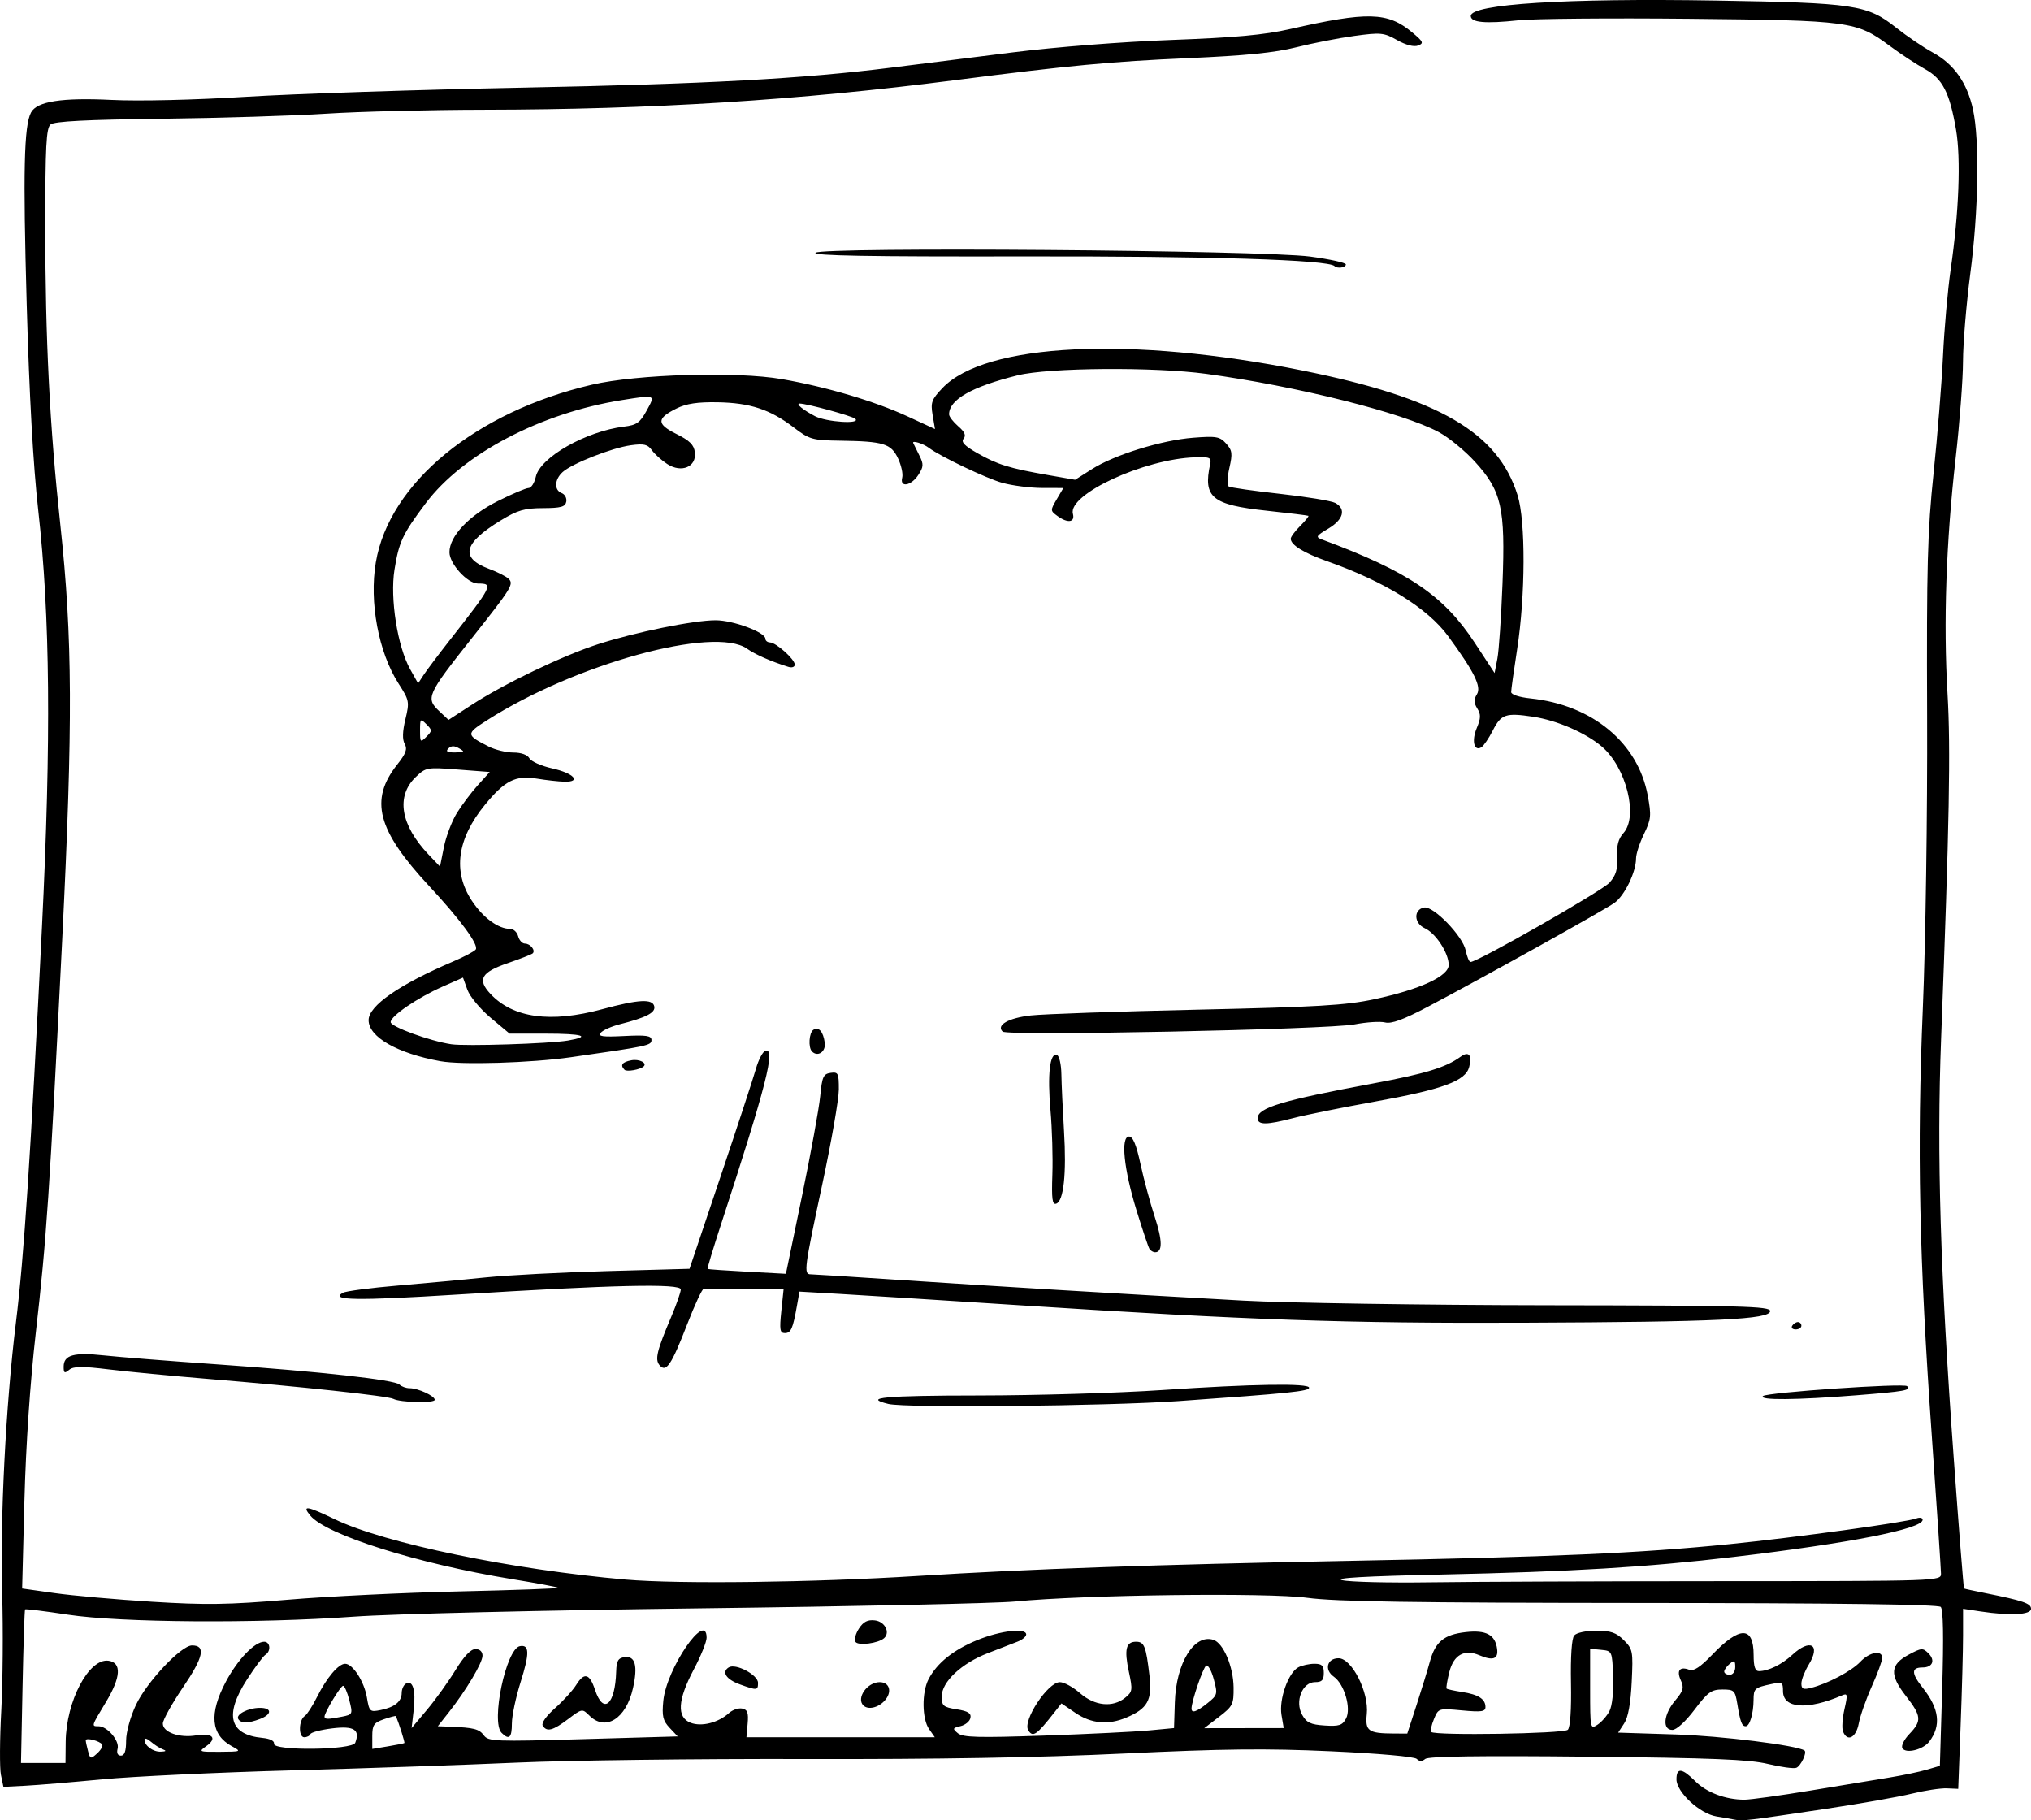 <?xml version="1.0" encoding="UTF-8" standalone="no"?>
<svg
   xmlns:dc="http://purl.org/dc/elements/1.1/"
   xmlns:cc="http://creativecommons.org/ns#"
   xmlns:rdf="http://www.w3.org/1999/02/22-rdf-syntax-ns#"
   xmlns:svg="http://www.w3.org/2000/svg"
   xmlns="http://www.w3.org/2000/svg"
   viewBox="0 0 552.83 495.422"
   height="495.422"
   width="552.83"
   version="1.1"
   id="svg3475">
  <defs
     id="defs3479" />
  <path
     id="path3485"
     d="m 472.33,495.273 c -0.825,-0.173 -3.128,-0.579 -5.118,-0.902 -4.541,-0.737 -10.882,-6.619 -10.882,-10.094 0,-3.245 1.512,-3.094 5.118,0.513 3.078,3.078 8.235,5.02 13.355,5.03 1.635,0.003 9.735,-1.117 18,-2.489 8.265,-1.372 17.952,-2.971 21.527,-3.553 3.575,-0.582 8.118,-1.535 10.095,-2.117 l 3.595,-1.058 0.633,-21.11 c 0.419,-13.981 0.286,-21.457 -0.396,-22.138 -0.687,-0.686 -27.862,-1.045 -81.728,-1.079 -61.996,-0.039 -83.013,-0.364 -90.684,-1.403 -10.79,-1.461 -60.683,-0.833 -79.514,1.002 -5.225,0.509 -43.7,1.346 -85.5,1.86 -42.756,0.526 -84.092,1.516 -94.5,2.263 -26.43,1.898 -63.556,1.64 -77.865,-0.541 -6.251,-0.953 -11.487,-1.597 -11.635,-1.431 -0.148,0.166 -0.459,9.639 -0.69,21.051 l -0.421,20.75 6.055,-0.001 6.055,-10e-4 0.057,-5.749 c 0.11,-11.081 6.319,-22.831 11.663,-22.072 3.606,0.512 3.365,4.485 -0.68,11.195 -4.063,6.739 -4.029,6.629 -2.039,6.629 2.38,0 5.745,3.954 5.186,6.092 -0.316,1.209 0.016,1.908 0.908,1.908 0.978,0 1.406,-1.238 1.406,-4.062 0,-2.326 1.146,-6.493 2.682,-9.75 2.95,-6.256 12.31,-16.188 15.256,-16.188 3.815,0 3.139,3.162 -2.428,11.367 -3.035,4.473 -5.516,8.931 -5.514,9.907 0.006,2.384 4.537,3.98 9.107,3.208 4.439,-0.75 5.817,0.76 2.692,2.949 -2.139,1.498 -1.972,1.567 3.733,1.528 5.841,-0.039 5.912,-0.073 3.248,-1.519 -5.73,-3.11 -6.257,-8.88 -1.608,-17.603 3.217,-6.037 7.83,-10.839 10.41,-10.839 1.677,0 1.911,2.58 0.323,3.562 -0.605,0.374 -2.855,3.395 -5,6.714 -6.236,9.649 -4.812,15.039 4.201,15.9 2.06,0.197 3.3,0.817 3.149,1.574 -0.401,2.005 21.341,1.759 22.112,-0.25 1.369,-3.569 -0.344,-4.646 -6.24,-3.923 -3.092,0.379 -5.772,1.079 -5.955,1.556 -0.183,0.477 -0.944,0.867 -1.69,0.867 -1.625,0 -1.507,-4.733 0.144,-5.79 0.611,-0.391 2.122,-2.735 3.358,-5.21 2.593,-5.193 5.818,-9 7.623,-9 2.078,0 5.188,4.799 5.921,9.133 0.661,3.909 0.812,4.05 3.738,3.465 3.825,-0.765 5.74,-2.32 5.74,-4.661 0,-1 0.5,-2.128 1.112,-2.506 1.883,-1.164 2.775,1.72 2.169,7.014 l -0.579,5.055 4.2,-5 c 2.31,-2.75 5.785,-7.588 7.722,-10.75 2.323,-3.793 4.178,-5.75 5.449,-5.75 1.191,0 1.928,0.689 1.928,1.804 0,1.948 -4.45,9.411 -9.21,15.446 l -2.958,3.75 3.334,0.128 c 6.476,0.248 7.93,0.621 9.205,2.365 1.198,1.638 3.101,1.71 27.025,1.02 l 25.737,-0.742 -2.198,-2.34 c -1.834,-1.953 -2.119,-3.166 -1.718,-7.334 0.844,-8.786 11.783,-24.739 11.783,-17.185 0,1.132 -1.575,5.028 -3.5,8.656 -4.398,8.29 -4.67,13.036 -0.832,14.495 2.985,1.135 7.524,-0.023 10.442,-2.664 0.957,-0.866 2.562,-1.412 3.565,-1.212 1.45,0.288 1.757,1.126 1.496,4.088 l -0.328,3.725 25.635,0 25.635,0 -1.557,-2.223 c -1.941,-2.771 -2.018,-9.993 -0.146,-13.577 2.318,-4.437 6.795,-8.018 13.357,-10.684 6.303,-2.561 13.232,-3.344 13.232,-1.495 0,0.562 -1.012,1.422 -2.25,1.912 -1.238,0.49 -4.9,1.908 -8.139,3.151 -7.208,2.767 -12.611,7.831 -12.611,11.821 0,2.547 0.419,2.906 4.069,3.49 3.09,0.494 3.991,1.056 3.745,2.334 -0.178,0.926 -1.394,1.936 -2.702,2.245 -2.172,0.513 -2.234,0.681 -0.713,1.943 1.367,1.134 5.551,1.247 23.383,0.632 11.945,-0.412 24.808,-1.042 28.585,-1.399 l 6.867,-0.649 0.223,-7 c 0.341,-10.707 5.252,-18.679 10.484,-17.019 2.718,0.863 5.442,7.271 5.505,12.948 0.051,4.602 -0.213,5.134 -3.967,8.016 l -4.021,3.087 10.815,-0.016 10.815,-0.016 -0.604,-3.581 c -0.714,-4.237 1.846,-11.49 4.57,-12.948 0.998,-0.534 2.969,-0.971 4.38,-0.971 2.07,0 2.566,0.483 2.566,2.5 0,1.966 -0.508,2.5 -2.379,2.5 -3.481,0 -5.555,5.241 -3.517,8.887 1.197,2.142 2.3,2.667 6.115,2.915 3.94,0.256 4.835,-0.035 5.83,-1.894 1.473,-2.753 -0.462,-9.383 -3.324,-11.388 -2.661,-1.864 -1.851,-5.02 1.289,-5.02 3.61,0 8.312,9.274 7.69,15.168 -0.49,4.648 0.407,5.292 7.406,5.318 l 3.61,0.014 2.519,-7.75 c 1.385,-4.263 3.019,-9.589 3.631,-11.837 1.472,-5.409 3.84,-7.36 9.742,-8.027 5.579,-0.631 8.059,0.702 8.565,4.603 0.355,2.736 -1.161,3.262 -4.854,1.686 -4.057,-1.732 -6.97,-0.112 -8.148,4.53 -0.591,2.326 -0.927,4.376 -0.749,4.555 0.179,0.179 2.068,0.593 4.199,0.921 4.453,0.685 6.374,1.916 6.374,4.086 0,1.267 -1.075,1.422 -6.398,0.925 -6.376,-0.595 -6.403,-0.587 -7.635,2.387 -0.68,1.642 -1.014,3.207 -0.742,3.479 1.045,1.045 36.128,0.489 37.199,-0.589 0.671,-0.676 0.995,-5.461 0.861,-12.715 -0.134,-7.23 0.196,-12.128 0.872,-12.943 0.628,-0.757 3.17,-1.311 6.011,-1.311 3.955,0 5.429,0.506 7.496,2.573 2.453,2.453 2.554,2.984 2.153,11.373 -0.28,5.863 -0.967,9.633 -2.057,11.297 l -1.636,2.497 15.688,0.501 c 12.456,0.397 32.997,2.961 35.029,4.372 0.753,0.522 -1.002,4.235 -2.223,4.704 -0.718,0.276 -4.188,-0.195 -7.712,-1.045 -5.091,-1.228 -15.197,-1.636 -49.213,-1.984 -29.101,-0.298 -43.212,-0.102 -44.074,0.613 -0.887,0.736 -1.585,0.734 -2.327,-0.008 -0.616,-0.616 -10.376,-1.483 -23.326,-2.072 -17.73,-0.806 -29.213,-0.681 -56.366,0.614 -23.303,1.111 -50.882,1.583 -87.1,1.489 -29.15,-0.075 -64.25,0.365 -78,0.978 -13.75,0.613 -41.425,1.566 -61.5,2.118 -20.075,0.552 -43.25,1.648 -51.5,2.437 -8.25,0.789 -17.678,1.571 -20.95,1.739 l -5.95,0.306 -0.676,-3.264 c -0.372,-1.795 -0.329,-9.67 0.095,-17.5 0.424,-7.83 0.534,-22.111 0.245,-31.736 -0.608,-20.228 0.973,-51.426 3.745,-73.881 2.191,-17.751 4.033,-45.724 7.087,-107.619 2.522,-51.118 2.221,-84.636 -1.02,-113.5 -1.366,-12.168 -2.439,-31.334 -3.134,-56 -1.022,-36.254 -0.743,-48.608 1.179,-52.216 1.61,-3.023 8.411,-4.08 21.965,-3.413 7.388,0.364 22.46,0.011 36.5,-0.854 13.153,-0.811 47.09,-1.933 75.415,-2.493 50.245,-0.995 76.129,-2.404 100.5,-5.472 6.6,-0.831 21.225,-2.666 32.5,-4.078 11.924,-1.494 30.121,-2.924 43.5,-3.419 17.364,-0.642 25.27,-1.367 32.265,-2.959 21.158,-4.814 26.607,-4.674 33.235,0.851 3.087,2.573 3.284,3.001 1.668,3.624 -1.139,0.439 -3.303,-0.121 -5.727,-1.483 -3.624,-2.037 -4.436,-2.115 -11.668,-1.124 -4.275,0.586 -11.373,1.975 -15.773,3.086 -5.848,1.477 -13.782,2.272 -29.5,2.958 -20.884,0.911 -32.31,1.991 -63.5,6.001 -42.45,5.458 -82.403,7.965 -127.957,8.029 -14.874,0.021 -34.243,0.504 -43.043,1.073 -8.8,0.569 -28.962,1.192 -44.805,1.385 -20.47,0.249 -29.223,0.697 -30.25,1.549 -1.195,0.991 -1.445,5.843 -1.445,27.966 0,30.417 1.202,54.211 4.093,80.988 3.336,30.911 3.44,53.963 0.506,113 -3.432,69.073 -4.264,81.454 -7.189,107 -1.534,13.402 -2.697,30.543 -3.087,45.508 l -0.626,24.008 8.902,1.258 c 4.896,0.692 16.803,1.749 26.46,2.349 14.64,0.909 20.789,0.817 37,-0.557 10.693,-0.906 31.709,-1.924 46.702,-2.263 14.993,-0.339 27.098,-0.778 26.9,-0.976 -0.198,-0.198 -5.856,-1.257 -12.573,-2.353 -25.668,-4.188 -50.661,-12.064 -54.979,-17.326 -2.347,-2.86 -0.898,-2.637 6.705,1.031 13.499,6.513 48.231,13.713 79.161,16.41 14.379,1.254 51.133,0.796 79.526,-0.991 29.815,-1.877 64.831,-3.103 117,-4.099 56.437,-1.077 79.282,-2.08 104,-4.563 17.856,-1.794 48.067,-5.948 50.755,-6.98 0.962,-0.369 1.745,-0.209 1.745,0.357 0,2.482 -19.807,6.375 -51.5,10.121 -23.582,2.787 -43.945,4.012 -79.5,4.78 -20.75,0.449 -29.381,0.94 -27,1.539 1.925,0.484 12.725,0.746 24,0.582 11.275,-0.163 47.163,-0.306 79.75,-0.316 58.579,-0.019 59.25,-0.042 59.245,-2.019 -0.003,-1.1 -1.13,-17.972 -2.504,-37.494 -3.441,-48.856 -4.049,-77.982 -2.434,-116.506 0.751,-17.917 1.262,-52.904 1.161,-79.5 -0.156,-40.792 0.092,-50.113 1.752,-66 1.063,-10.175 2.221,-24.575 2.572,-32 0.351,-7.425 1.29,-17.996 2.086,-23.491 2.247,-15.511 2.808,-30.175 1.457,-38.042 -1.74,-10.124 -3.667,-13.875 -8.482,-16.508 -2.256,-1.234 -6.568,-4.072 -9.582,-6.307 -9.04,-6.703 -10.682,-6.925 -54.52,-7.367 -21.45,-0.216 -42.375,-0.031 -46.5,0.411 -9.09,0.975 -13,0.619 -13,-1.183 0,-3.228 25.973,-4.863 66.521,-4.188 38.061,0.634 41.418,1.137 49.264,7.382 2.907,2.314 7.407,5.365 10,6.781 5.748,3.139 9.321,8.213 10.922,15.512 1.811,8.257 1.496,27.653 -0.723,44.5 -1.087,8.25 -1.987,19.05 -2.001,24 -0.014,4.95 -0.922,16.875 -2.017,26.5 -2.586,22.727 -3.34,44.693 -2.199,64 0.885,14.972 0.512,35.05 -1.747,94 -1.203,31.383 -0.222,63.703 3.472,114.489 1.395,19.181 2.643,34.941 2.773,35.024 0.129,0.083 2.71,0.644 5.735,1.248 10.321,2.06 12.5,2.806 12.5,4.28 0,1.648 -5.66,1.944 -13.75,0.717 l -4.75,-0.72 -0.003,7.231 c -0.002,3.977 -0.298,15.003 -0.658,24.502 l -0.655,17.271 -3.092,-0.136 c -1.7,-0.075 -6.017,0.583 -9.592,1.461 -3.575,0.878 -14.15,2.743 -23.5,4.144 -20.803,3.116 -22.611,3.333 -24.5,2.937 z M 27.822,474.813 c -0.612,-0.991 -4.496,-1.982 -4.478,-1.143 0.008,0.361 0.29,1.687 0.627,2.946 0.579,2.16 0.718,2.195 2.463,0.616 1.017,-0.92 1.642,-2.009 1.389,-2.419 z m 16.508,1.304 c -0.825,-0.303 -2.288,-1.238 -3.25,-2.076 -0.963,-0.838 -1.75,-1.095 -1.75,-0.57 0,1.652 2.317,3.358 4.45,3.276 1.442,-0.056 1.605,-0.243 0.55,-0.63 z m 65.733,-1.721 c 0.175,-0.152 -1.441,-5.297 -2.3,-7.324 -0.059,-0.14 -1.531,0.242 -3.27,0.848 -2.735,0.953 -3.162,1.574 -3.162,4.592 l 0,3.49 4.25,-0.702 c 2.337,-0.386 4.355,-0.793 4.483,-0.904 z m 328.024,-8.678 c 0.751,-1.429 1.153,-5.211 1,-9.392 -0.256,-6.98 -0.265,-7.001 -3.257,-7.295 l -3,-0.295 0,10.998 c 0,10.768 0.042,10.97 2,9.687 1.1,-0.721 2.566,-2.387 3.257,-3.703 z m -345.013,1.509 c 2.934,-0.587 2.974,-0.677 2.003,-4.5 -0.545,-2.146 -1.303,-3.901 -1.684,-3.901 -0.696,0 -5.062,7.233 -5.062,8.386 0,0.769 0.961,0.772 4.744,0.015 z m 235.603,-3.689 c 2.733,-2.187 2.801,-2.448 1.703,-6.525 -0.629,-2.336 -1.561,-3.989 -2.071,-3.674 -0.843,0.521 -3.979,9.717 -3.979,11.669 0,1.377 1.367,0.915 4.347,-1.47 z m 189.153,12.288 c -0.403,-0.653 0.426,-2.357 1.891,-3.886 3.424,-3.574 3.301,-4.898 -0.97,-10.379 -4.484,-5.756 -4.289,-8.502 0.8,-11.227 3.455,-1.85 3.839,-1.875 5.368,-0.346 1.915,1.915 1.118,3.839 -1.59,3.839 -3.133,0 -3.122,1.571 0.037,5.547 4.513,5.679 5.068,10.308 1.756,14.648 -1.669,2.187 -6.342,3.344 -7.294,1.804 z M 136.53,471.626 c -2.971,-2.971 1.218,-22.872 4.967,-23.594 2.636,-0.508 2.687,1.934 0.204,9.794 -1.303,4.125 -2.37,9.188 -2.37,11.25 -4.6e-4,3.899 -0.76,4.591 -2.8,2.55 z m 365.123,-0.4 c -0.338,-0.88 -0.155,-3.607 0.406,-6.059 0.906,-3.959 0.838,-4.38 -0.605,-3.759 -9.487,4.085 -16.125,3.615 -16.125,-1.14 0,-2.411 -0.238,-2.55 -3.25,-1.904 -4.469,0.959 -4.748,1.208 -4.764,4.271 -0.019,3.739 -1.044,7.191 -2.134,7.191 -1.059,0 -1.46,-1.081 -2.319,-6.25 -0.579,-3.481 -0.868,-3.75 -4.046,-3.75 -2.978,0 -3.961,0.714 -7.575,5.5 -2.449,3.244 -4.924,5.5 -6.032,5.5 -2.797,0 -2.396,-4.233 0.756,-7.978 2.243,-2.666 2.472,-3.491 1.538,-5.541 -1.213,-2.661 -0.255,-3.833 2.325,-2.843 1.176,0.451 3.029,-0.765 6.192,-4.067 7.56,-7.89 11.31,-7.872 11.31,0.052 0,3.136 0.407,4.378 1.435,4.378 2.561,0 6.238,-1.792 9.078,-4.425 4.883,-4.525 7.826,-2.82 4.512,2.615 -1.11,1.821 -2.02,4.146 -2.022,5.169 -0.003,1.504 0.494,1.734 2.607,1.203 4.571,-1.147 11.06,-4.582 13.437,-7.112 2.514,-2.676 5.953,-3.279 5.953,-1.043 0,0.774 -1.28,4.261 -2.844,7.75 -1.564,3.489 -3.159,8.031 -3.545,10.093 -0.732,3.912 -3.147,5.123 -4.288,2.15 z m -29.323,-17.522 c 0,-1.773 -0.247,-1.918 -1.5,-0.878 -0.825,0.685 -1.5,1.64 -1.5,2.122 0,0.483 0.675,0.878 1.5,0.878 0.862,0 1.5,-0.902 1.5,-2.122 z m -192.448,17.206 c -1.591,-2.575 5.33,-13.084 8.617,-13.084 1.137,0 3.605,1.35 5.484,3 3.965,3.481 8.913,3.985 12.282,1.25 2.01,-1.631 2.079,-2.109 1.019,-7.04 -1.312,-6.108 -0.814,-8.21 1.948,-8.21 2.238,0 2.71,1.198 3.659,9.289 0.772,6.58 -0.517,8.911 -6.279,11.349 -4.937,2.09 -9.541,1.675 -13.846,-1.246 l -3.843,-2.608 -1.85,2.358 c -4.951,6.309 -5.93,6.982 -7.191,4.942 z m -132.151,-1.244 c -0.425,-0.687 0.938,-2.623 3.344,-4.75 2.233,-1.975 4.842,-4.844 5.797,-6.377 2.156,-3.46 3.627,-3.066 5.087,1.362 2.274,6.899 5.508,4.107 5.768,-4.979 0.083,-2.886 0.53,-3.657 2.267,-3.904 2.917,-0.415 3.672,2.348 2.306,8.441 -1.87,8.345 -7.481,11.856 -11.894,7.443 -1.899,-1.899 -1.974,-1.886 -5.75,0.972 -4.164,3.152 -5.82,3.58 -6.925,1.792 z m -82.87,-1.79 c -0.779,-1.26 2.687,-3.05 5.903,-3.05 3.306,0 3.306,1.768 6.4e-4,3.025 -3.237,1.231 -5.154,1.239 -5.904,0.025 z m 170.136,-3.717 c -1.988,-1.988 1.056,-6.333 4.436,-6.333 2.746,0 3.478,2.701 1.363,5.037 -1.767,1.952 -4.527,2.569 -5.8,1.296 z m -33.606,-5.728 c -3.735,-1.35 -5.056,-3.372 -3.023,-4.628 1.888,-1.167 7.962,2.044 7.962,4.209 0,2.083 -0.273,2.106 -4.94,0.42 z m 31.449,-11.59 c -0.375,-0.606 0.061,-2.235 0.967,-3.619 1.208,-1.844 2.365,-2.433 4.328,-2.206 2.7,0.313 4.237,3.225 2.54,4.811 -1.546,1.444 -7.123,2.166 -7.835,1.014 z m 8.991,-64.728 c -7.152,-1.72 -1.101,-2.289 24.55,-2.308 15.648,-0.012 38.125,-0.677 49.95,-1.479 24.419,-1.655 40,-1.904 40,-0.638 0,0.968 -5.351,1.517 -35.5,3.642 -19.425,1.369 -74.304,1.913 -79,0.783 z M 107.066,380.729 c -1.482,-0.792 -25.396,-3.369 -50.236,-5.413 -9.9,-0.815 -22.162,-1.989 -27.249,-2.609 -7.261,-0.886 -9.572,-0.86 -10.75,0.118 -1.253,1.04 -1.501,0.901 -1.501,-0.841 0,-3.201 2.738,-3.969 11,-3.084 4.125,0.442 17.85,1.53 30.5,2.417 28.508,2 48.616,4.225 49.914,5.523 0.542,0.542 1.775,0.986 2.739,0.986 2.309,0 6.847,2.095 6.847,3.161 0,0.959 -9.39,0.744 -11.264,-0.257 z m 372.814,-0.768 c 1.087,-0.989 38.365,-3.553 39.221,-2.698 1.127,1.127 -0.524,1.426 -13.726,2.484 -16.287,1.306 -26.792,1.394 -25.495,0.214 z m -300.365,-8.413 c -1.297,-1.563 -0.723,-3.917 3.223,-13.222 1.4,-3.3 2.555,-6.615 2.569,-7.367 0.029,-1.691 -18.372,-1.271 -61.095,1.396 -27.025,1.687 -34.591,1.565 -30.881,-0.497 0.825,-0.459 7.575,-1.347 15,-1.974 7.425,-0.627 18.225,-1.627 24,-2.223 5.775,-0.595 20.593,-1.364 32.928,-1.709 l 22.428,-0.626 8.41,-25 c 4.625,-13.75 8.977,-27.002 9.669,-29.449 0.693,-2.447 1.843,-4.644 2.557,-4.882 2.931,-0.977 0.243,9.55 -12.07,47.261 -2.142,6.562 -3.789,12.012 -3.659,12.112 0.13,0.1 4.981,0.439 10.781,0.752 l 10.544,0.57 4.383,-21.182 c 2.411,-11.65 4.641,-23.882 4.956,-27.182 0.502,-5.254 0.853,-6.04 2.823,-6.32 2.067,-0.294 2.25,0.073 2.245,4.5 -0.003,2.651 -2.028,14.266 -4.5,25.811 -4.922,22.985 -5.119,24.509 -3.168,24.509 0.73,0 11.193,0.663 23.25,1.473 24.393,1.639 61.818,3.891 94.423,5.683 11.825,0.65 48.95,1.218 82.5,1.263 53.519,0.071 61,0.265 61,1.581 0,2.285 -14.371,2.966 -67,3.179 -48.454,0.195 -74.832,-0.716 -137,-4.735 -20.9,-1.351 -43,-2.743 -49.112,-3.095 l -11.112,-0.638 -0.692,3.894 c -1.108,6.236 -1.624,7.394 -3.295,7.394 -1.328,0 -1.477,-0.941 -0.948,-6 l 0.627,-6 -10.485,0 c -5.767,0 -10.819,-0.043 -11.229,-0.095 -0.409,-0.052 -2.458,4.335 -4.554,9.75 -4.29,11.085 -5.736,13.214 -7.518,11.067 z M 487.83,360.826 c 0.34,-0.55 1.041,-1 1.559,-1 0.518,0 0.941,0.45 0.941,1 0,0.55 -0.702,1 -1.559,1 -0.857,0 -1.281,-0.45 -0.941,-1 z M 312.872,339.894 c -0.317,-0.512 -1.906,-5.254 -3.533,-10.538 -3.455,-11.224 -4.34,-20.031 -2.013,-20.031 1.052,0 1.978,2.228 3.117,7.5 0.891,4.125 2.623,10.55 3.849,14.279 2.145,6.521 2.187,9.721 0.128,9.721 -0.535,0 -1.232,-0.419 -1.548,-0.932 z m -26.418,-20.206 c 0.163,-4.599 -0.068,-12.484 -0.513,-17.523 -0.86,-9.735 -0.175,-15.695 1.73,-15.058 0.653,0.219 1.193,2.532 1.237,5.303 0.043,2.703 0.365,9.64 0.716,15.415 0.707,11.642 -0.097,19.106 -2.13,19.781 -1.058,0.351 -1.274,-1.293 -1.04,-7.919 z m 55.876,-15.349 c 0,-2.846 6.62,-4.835 31.5,-9.469 14.116,-2.629 19.696,-4.333 23.702,-7.239 2.238,-1.623 3.196,-0.528 2.381,2.721 -0.972,3.871 -7.076,6.115 -25.833,9.499 -8.937,1.612 -18.859,3.616 -22.048,4.453 -7.287,1.912 -9.701,1.921 -9.701,0.035 z M 170.008,291.17 c -1.274,-1.274 -0.678,-2.111 1.846,-2.594 2.154,-0.412 4.409,0.735 3.326,1.692 -0.98,0.865 -4.581,1.493 -5.172,0.902 z m -50.097,-2.334 c -11.785,-2.14 -19.581,-6.593 -19.581,-11.185 0,-3.912 8.329,-9.689 23,-15.956 3.025,-1.292 5.797,-2.764 6.159,-3.272 0.885,-1.239 -4.142,-8.085 -12.659,-17.24 -14.177,-15.238 -16.339,-23.461 -8.702,-33.103 2.36,-2.979 2.806,-4.212 2.029,-5.6 -0.676,-1.208 -0.615,-3.37 0.189,-6.723 1.14,-4.751 1.068,-5.127 -1.865,-9.697 -5.458,-8.506 -8.019,-22.16 -6.19,-33.003 3.643,-21.6 27.264,-41.015 58.845,-48.368 12.31,-2.866 39.373,-3.659 51.694,-1.514 12.118,2.109 25.225,6 34.234,10.163 l 7.433,3.434 -0.648,-3.834 c -0.575,-3.406 -0.278,-4.223 2.667,-7.322 11.659,-12.27 51.336,-14.2 98.075,-4.771 37.058,7.476 53.148,16.823 58.496,33.98 2.205,7.075 2.139,27.269 -0.137,41.926 -0.891,5.734 -1.619,10.959 -1.619,11.61 0,0.692 2.183,1.413 5.25,1.735 16.831,1.765 29.256,12.042 31.927,26.406 1.023,5.502 0.929,6.473 -1.025,10.508 -1.184,2.445 -2.152,5.42 -2.152,6.61 0,3.734 -3.116,10.151 -5.889,12.125 -2.831,2.016 -35.441,20.161 -50.821,28.277 -6.636,3.502 -9.882,4.691 -11.618,4.256 -1.325,-0.332 -5.055,-0.093 -8.291,0.533 -7.236,1.399 -94.507,3.188 -95.79,1.964 -1.836,-1.752 1.567,-3.71 7.64,-4.398 3.409,-0.386 23.764,-1.092 45.233,-1.571 32.788,-0.73 40.512,-1.185 48.266,-2.844 12.453,-2.664 20.27,-6.264 20.265,-9.333 -0.005,-3.251 -3.522,-8.632 -6.54,-10.007 -2.951,-1.344 -3.055,-5.068 -0.158,-5.621 2.535,-0.483 10.543,7.783 11.325,11.689 0.345,1.723 0.936,3.133 1.315,3.133 1.944,0 35.89,-19.374 37.853,-21.604 1.751,-1.989 2.238,-3.63 2.065,-6.966 -0.163,-3.142 0.316,-4.963 1.709,-6.504 4.117,-4.554 0.753,-17.941 -5.928,-23.592 -4.408,-3.729 -12.174,-7.093 -18.637,-8.073 -7.487,-1.136 -8.729,-0.713 -11.005,3.748 -1.082,2.12 -2.474,4.168 -3.093,4.551 -1.995,1.233 -2.729,-1.732 -1.284,-5.191 1.137,-2.72 1.165,-3.742 0.152,-5.365 -0.958,-1.534 -0.98,-2.439 -0.095,-3.857 1.29,-2.066 -0.72,-6.122 -7.849,-15.844 -5.573,-7.6 -17.261,-14.841 -32.827,-20.34 -6.463,-2.283 -10,-4.463 -10,-6.164 0,-0.49 1.152,-2.043 2.561,-3.451 1.408,-1.408 2.421,-2.656 2.25,-2.774 -0.171,-0.117 -5.261,-0.743 -11.311,-1.39 -14.958,-1.6 -17.385,-3.596 -15.43,-12.685 0.384,-1.786 -0.058,-1.984 -4.142,-1.853 -13.791,0.442 -34.6,10.066 -33.215,15.362 0.624,2.388 -1.422,2.659 -4.271,0.566 -1.886,-1.385 -1.89,-1.513 -0.135,-4.5 l 1.807,-3.074 -5.807,-0.012 c -3.194,-0.007 -8.057,-0.632 -10.807,-1.389 -4.288,-1.181 -16.907,-7.196 -20,-9.533 -1.564,-1.181 -4.643,-2.126 -4.255,-1.305 0.192,0.406 0.955,1.956 1.697,3.443 1.167,2.341 1.124,3.047 -0.32,5.25 -1.956,2.986 -5.106,3.507 -4.379,0.724 0.262,-1.002 -0.25,-3.36 -1.139,-5.241 -1.9,-4.024 -3.933,-4.648 -15.711,-4.819 -7.661,-0.112 -8.361,-0.313 -12.746,-3.661 -6.355,-4.852 -11.81,-6.651 -20.647,-6.808 -5.452,-0.097 -8.503,0.364 -11.173,1.686 -5.476,2.713 -5.484,4.245 -0.036,6.954 3.621,1.801 4.781,2.959 5.024,5.018 0.466,3.951 -3.648,5.682 -7.525,3.165 -1.535,-0.997 -3.416,-2.688 -4.18,-3.759 -1.143,-1.603 -2.152,-1.842 -5.709,-1.355 -5.15,0.706 -16.001,4.969 -18.573,7.296 -2.246,2.032 -2.375,4.923 -0.256,5.736 0.866,0.332 1.424,1.384 1.24,2.336 -0.272,1.412 -1.449,1.736 -6.362,1.753 -5.05,0.017 -6.916,0.561 -11.49,3.35 -10.224,6.232 -11.165,10.216 -3.121,13.207 2.273,0.845 4.655,2.059 5.294,2.699 1.428,1.428 0.761,2.506 -9.837,15.888 -12.55,15.846 -12.863,16.558 -8.922,20.26 l 2.376,2.232 6.374,-4.142 c 8.76,-5.693 24.773,-13.371 34.309,-16.45 10.189,-3.289 26.068,-6.524 32.027,-6.524 4.744,0 13.538,3.264 13.538,5.025 0,0.536 0.562,0.989 1.25,1.007 1.68,0.043 6.75,4.577 6.75,6.037 0,0.652 -0.77,0.922 -1.75,0.614 -4.797,-1.51 -8.993,-3.354 -11.223,-4.932 -8.9,-6.3 -46.798,4.131 -70.844,19.498 -5.738,3.667 -5.717,3.962 0.516,7.127 1.76,0.894 4.775,1.625 6.7,1.625 2.14,0 3.841,0.61 4.378,1.569 0.483,0.863 3.281,2.103 6.218,2.755 5.841,1.297 8.072,3.715 3.336,3.616 -1.558,-0.033 -4.969,-0.411 -7.58,-0.841 -5.75,-0.946 -8.682,0.536 -14.074,7.117 -7.617,9.296 -8.829,18.194 -3.561,26.147 3.061,4.622 7.178,7.636 10.427,7.636 0.904,0 1.879,0.9 2.166,2 0.288,1.1 1.119,2 1.847,2 1.463,0 2.939,1.837 2.128,2.648 -0.283,0.283 -3.36,1.491 -6.837,2.683 -7.215,2.475 -8.329,4.458 -4.689,8.349 6.158,6.583 16.373,7.985 30.431,4.177 9.934,-2.691 13.753,-2.892 14.181,-0.748 0.341,1.708 -2.182,3.009 -9.405,4.851 -2.273,0.58 -4.604,1.62 -5.178,2.313 -0.828,0.997 0.497,1.181 6.384,0.884 6.034,-0.305 7.428,-0.1 7.428,1.093 0,1.475 -0.946,1.676 -22,4.684 -10.805,1.543 -29.69,2.118 -35.419,1.078 z m 34.669,-5.63 c 6.533,-1.119 4.078,-1.881 -6.063,-1.881 l -9.813,0 -5.143,-4.306 c -2.834,-2.373 -5.682,-5.796 -6.343,-7.626 l -1.201,-3.32 -5.488,2.427 c -6.918,3.059 -14.2,8.029 -14.2,9.69 0,1.251 10.645,5.136 16.5,6.023 3.796,0.575 26.768,-0.154 31.75,-1.008 z m -30.246,-61.893 c 1.354,-2.193 3.924,-5.609 5.712,-7.591 l 3.251,-3.604 -8.659,-0.666 c -8.454,-0.65 -8.726,-0.602 -11.472,2.029 -5.462,5.233 -4.169,13.059 3.487,21.115 l 3.109,3.271 1.055,-5.284 c 0.58,-2.906 2.163,-7.078 3.516,-9.271 z m 0.649,-17.621 c -1.323,-0.769 -2.159,-0.761 -2.95,0.03 -0.805,0.805 -0.305,1.095 1.846,1.073 2.586,-0.027 2.722,-0.163 1.104,-1.104 z m -8.939,-6.58 c -1.619,-1.619 -1.714,-1.524 -1.714,1.714 0,3.238 0.095,3.333 1.714,1.714 1.619,-1.619 1.619,-1.81 0,-3.429 z m 6.287,-22.76 c 11.815,-15.09 12.033,-15.526 7.755,-15.526 -2.861,0 -7.756,-5.383 -7.756,-8.529 0,-4.361 5.34,-10.002 13.183,-13.926 3.897,-1.95 7.665,-3.545 8.372,-3.545 0.707,0 1.589,-1.377 1.958,-3.061 1.16,-5.282 13.696,-12.412 24.02,-13.662 3.444,-0.417 4.346,-1.058 6.167,-4.383 2.397,-4.375 2.54,-4.314 -6.701,-2.847 -22.145,3.516 -43.349,14.661 -53.444,28.09 -6.318,8.405 -7.299,10.491 -8.518,18.122 -1.247,7.809 0.823,20.919 4.278,27.08 l 2.153,3.84 1.515,-2.314 c 0.834,-1.273 3.991,-5.475 7.017,-9.34 z m 286.641,-15.541 c 0.796,-20.653 -0.238,-25.193 -7.559,-33.203 -2.697,-2.951 -7.082,-6.543 -9.743,-7.982 -9.797,-5.296 -38.675,-12.54 -63.339,-15.889 -14.202,-1.928 -42.858,-1.707 -51.318,0.397 -12.535,3.117 -18.682,6.616 -18.682,10.634 0,0.59 1.118,2.044 2.484,3.232 1.782,1.55 2.196,2.507 1.465,3.388 -0.753,0.907 0.231,1.94 3.766,3.954 5.45,3.104 8.737,4.123 19.193,5.948 l 7.407,1.293 4.593,-2.913 c 6.155,-3.904 18.999,-7.881 27.593,-8.542 6.259,-0.482 7.203,-0.313 8.916,1.592 1.668,1.855 1.782,2.715 0.883,6.642 -0.589,2.572 -0.653,4.746 -0.149,5.057 0.486,0.3 6.77,1.198 13.965,1.994 7.195,0.797 13.938,1.906 14.983,2.466 3.039,1.626 2.27,4.53 -1.849,6.981 -3.37,2.005 -3.548,2.306 -1.75,2.974 23.55,8.744 33.101,15.2 41.567,28.094 l 5.422,8.259 0.758,-3.93 c 0.417,-2.162 1.045,-11.362 1.395,-20.446 z M 232.78,113.963 c -0.838,-0.761 -13.166,-4.138 -15.106,-4.138 -1.203,0 0.92,1.753 4.156,3.431 3.126,1.622 12.634,2.235 10.95,0.706 z M 221.031,286.193 c -1.091,-1.091 -0.825,-5.173 0.386,-5.922 1.449,-0.896 2.664,0.499 3.076,3.529 0.331,2.436 -1.887,3.968 -3.462,2.393 z M 363.247,72.414 c -1.75,-1.727 -34.15,-2.734 -84.896,-2.638 -41.916,0.079 -57.181,-0.191 -56.376,-0.995 1.628,-1.628 121.51,-0.71 134.605,1.03 5.362,0.713 9.75,1.683 9.75,2.155 0,0.869 -2.315,1.206 -3.083,0.448 z"
     style="fill:#000000" />
</svg>
